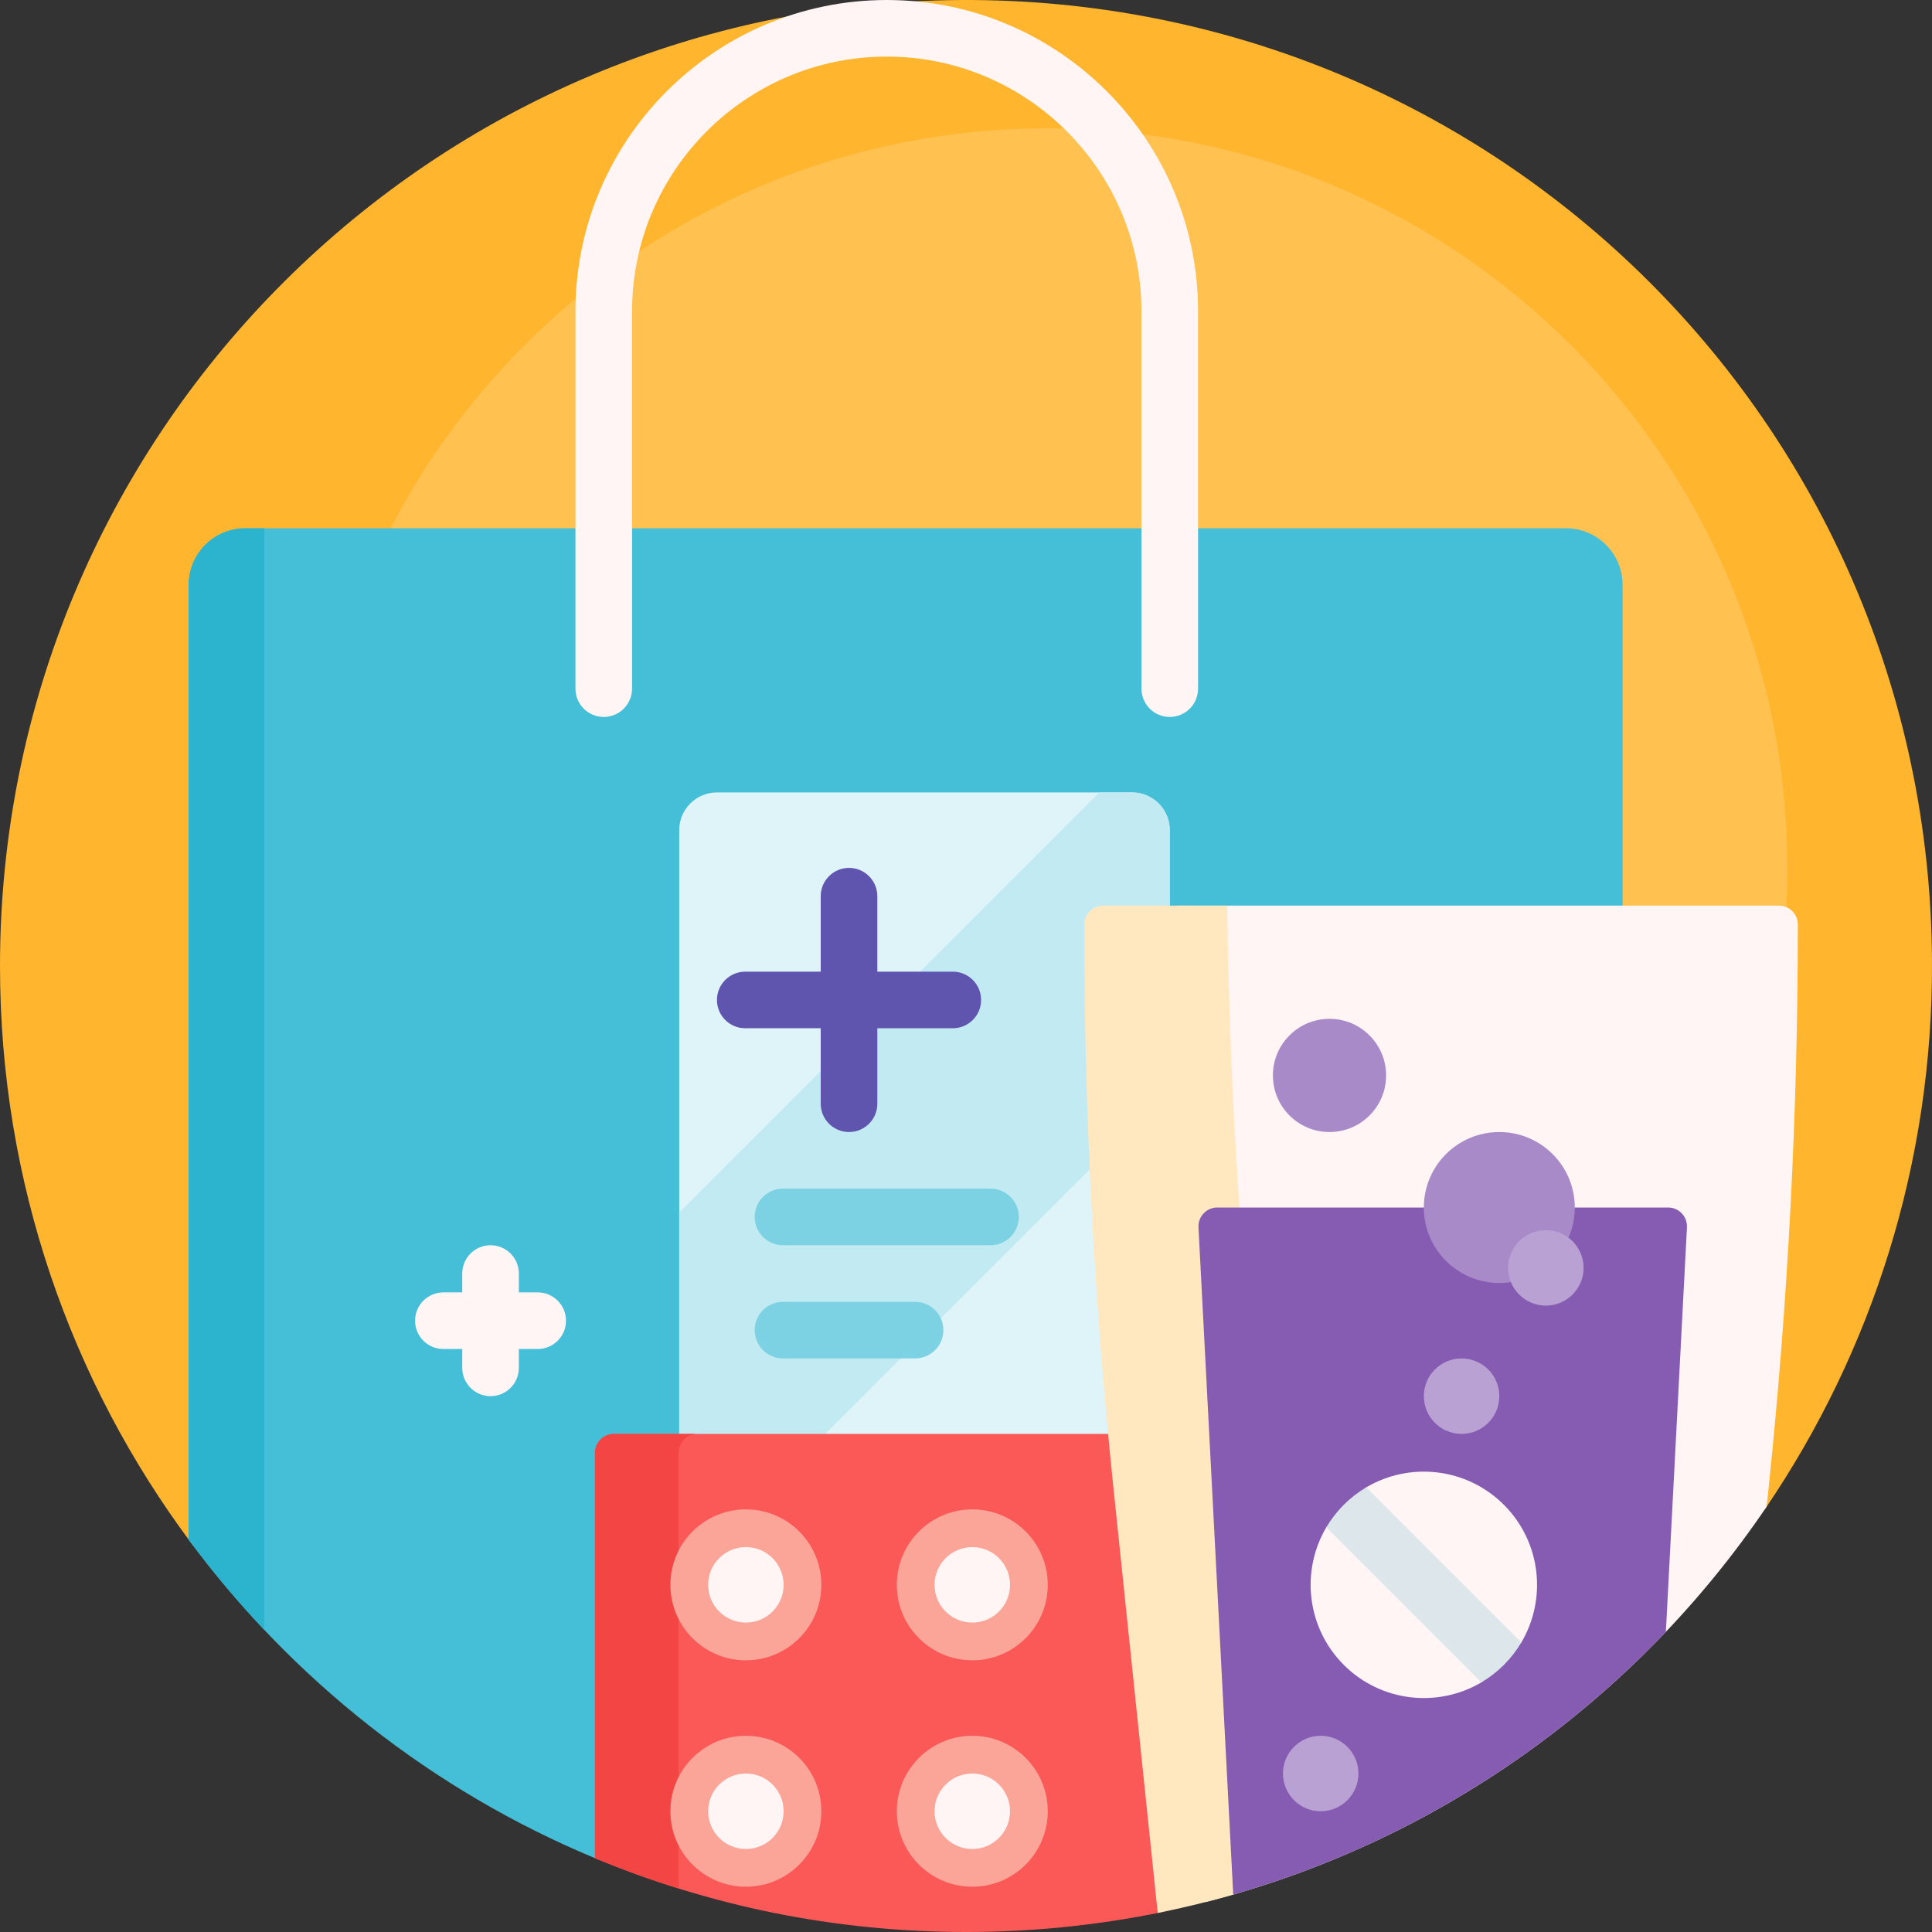 <svg id="Capa_1" enable-background="new 0 0 512 512" height="512" viewBox="0 0 512 512" width="512" xmlns="http://www.w3.org/2000/svg"><rect x="0" y="0" width="512" height="512" fill="#333333" stroke="none"/><g><path d="m62.091 410.017c-3.401 3.086-8.684 2.57-11.429-1.11-31.823-42.667-50.662-95.587-50.662-152.907 0-139.801 112.062-253.429 251.26-255.956 143.175-2.6 260.037 111.482 260.737 254.678.262 53.634-15.97 103.463-43.918 144.707-2.419 3.569-7.393 4.216-10.729 1.484-50.728-41.563-118.239-66.913-192.35-66.913-79.378 0-151.185 29.081-202.909 76.017z" fill="#ffb52d"/><path d="m473.667 230c0 108.248-87.752 196-196 196s-196-87.752-196-196 87.752-196 196-196 196 87.753 196 196z" fill="#ffc14f"/><path d="m430 155v102.493c0 135.549-112.755 244.474-248.174 238.53-11.142-.489-19.564-1.676-24.159-3.59-43.119-17.954-80.274-47.359-107.667-84.418v-253.015c0-8.284 6.716-15 15-15h350c8.284 0 15 6.716 15 15z" fill="#44bfd7"/><path d="m70 431.898c-7.135-7.542-13.816-15.518-20-23.884v-253.014c0-8.284 6.716-15 15-15h5z" fill="#2cb3cd"/><path d="m300 470h-110c-5.523 0-10-4.477-10-10v-240c0-5.523 4.477-10 10-10h110c5.523 0 10 4.477 10 10v240c0 5.523-4.477 10-10 10z" fill="#def4f8"/><path d="m310 220v68.678l-130 130v-97.355l111.322-111.323h8.678c5.523 0 10 4.477 10 10z" fill="#c2eaf2"/><path d="m270 322.5c0 4.142-3.358 7.5-7.5 7.5h-55c-4.142 0-7.5-3.358-7.5-7.5s3.358-7.5 7.5-7.5h55c4.142 0 7.5 3.358 7.5 7.5zm-27.5 22.5h-35c-4.142 0-7.5 3.358-7.5 7.5s3.358 7.5 7.5 7.5h35c4.142 0 7.5-3.358 7.5-7.5s-3.358-7.5-7.5-7.5z" fill="#7cd2e3"/><path d="m260 265c0 4.142-3.358 7.5-7.5 7.5h-20v20c0 4.142-3.358 7.5-7.5 7.5s-7.5-3.358-7.5-7.5v-20h-20c-4.142 0-7.5-3.358-7.5-7.5s3.358-7.5 7.5-7.5h20v-20c0-4.142 3.358-7.5 7.5-7.5s7.5 3.358 7.5 7.5v20h20c4.142 0 7.5 3.358 7.5 7.5z" fill="#5f55af"/><path d="m310 504.039c0 1.313-.92 2.455-2.206 2.719-16.727 3.437-34.05 5.242-51.794 5.242-34.842 0-68.058-6.96-98.333-19.567v-107.433c0-2.761 2.239-5 5-5h142.333c2.761 0 5 2.239 5 5z" fill="#fb5858"/><path d="m184.833 380c-2.761 0-5 2.239-5 5v115.478c-7.544-2.348-14.939-5.035-22.167-8.045v-107.433c0-2.761 2.239-5 5-5z" fill="#f44545"/><path d="m217.667 480c0 11.046-8.954 20-20 20s-20-8.954-20-20 8.954-20 20-20c11.045 0 20 8.954 20 20zm40-40c11.046 0 20-8.954 20-20s-8.954-20-20-20-20 8.954-20 20 8.954 20 20 20zm0 20c-11.046 0-20 8.954-20 20s8.954 20 20 20 20-8.954 20-20-8.955-20-20-20zm-60-60c-11.046 0-20 8.954-20 20s8.954 20 20 20 20-8.954 20-20-8.955-20-20-20z" fill="#faa598"/><path d="m247.667 420c0-5.523 4.477-10 10-10s10 4.477 10 10-4.477 10-10 10-10-4.477-10-10zm-50 50c-5.523 0-10 4.477-10 10s4.477 10 10 10 10-4.477 10-10-4.477-10-10-10zm60 0c-5.523 0-10 4.477-10 10s4.477 10 10 10 10-4.477 10-10-4.477-10-10-10zm-60-60c-5.523 0-10 4.477-10 10s4.477 10 10 10 10-4.477 10-10-4.477-10-10-10z" fill="#fff5f5"/><path d="m312 240h159.443c2.761 0 5 2.239 5 5 0 49.966-2.594 99.898-7.77 149.595l-.487 4.674c-34.59 51.128-87.172 89.087-148.659 104.786-4.199 1.073-7.527-264.055-7.527-264.055z" fill="#fff5f5"/><path d="m326.816 502.079c-6.565 1.886-13.238 3.516-20.008 4.879l-11.704-112.362c-5.177-49.697-7.77-99.63-7.77-149.596 0-2.761 2.239-5 5-5h32.897c.561 43.796 3.113 87.547 7.652 131.117-.001 0 24.092 122.299-6.067 130.962z" fill="#ffe7c0"/><path d="m326.817 502.079-9.209-176.819c-.149-2.86 2.13-5.26 4.993-5.26h119.466c2.864 0 5.142 2.4 4.993 5.26l-5.583 107.19c-30.938 32.51-70.334 56.896-114.66 69.629z" fill="#865cb2"/><path d="m417.333 320c0 11.046-8.954 20-20 20s-20-8.954-20-20 8.954-20 20-20 20 8.955 20 20zm-65-50c-8.284 0-15 6.716-15 15s6.716 15 15 15 15-6.716 15-15-6.715-15-15-15z" fill="#a88ac8"/><path d="m419.667 336c0 5.523-4.477 10-10 10s-10-4.477-10-10 4.477-10 10-10 10 4.477 10 10zm-69.667 124c-5.523 0-10 4.477-10 10s4.477 10 10 10 10-4.477 10-10-4.477-10-10-10zm37.333-100c-5.523 0-10 4.477-10 10s4.477 10 10 10 10-4.477 10-10-4.477-10-10-10z" fill="#b9a1d3"/><path d="m398.547 398.787c9.884 9.884 11.429 24.95 4.635 36.454-1.259 2.131-9.184-.739-11.015 1.092s2.539 8.256.408 9.515c-11.504 6.794-26.57 5.249-36.455-4.635-9.884-9.884-11.429-24.95-4.635-36.455 1.259-2.131 9.184 1.073 11.015-.759s-2.539-8.589-.408-9.848c11.504-6.794 26.57-5.249 36.455 4.636z" fill="#fff5f5"/><path d="m351.485 404.759c1.259-2.131 2.804-4.141 4.635-5.972s3.84-3.376 5.972-4.635l41.09 41.089c-1.259 2.131-2.804 4.141-4.635 5.972s-3.84 3.376-5.972 4.635z" fill="#dce6eb"/><path d="m317.5 82.5v100c0 4.143-3.358 7.5-7.5 7.5s-7.5-3.357-7.5-7.5v-100c0-37.22-30.28-67.5-67.5-67.5s-67.5 30.28-67.5 67.5v100c0 4.143-3.358 7.5-7.5 7.5s-7.5-3.357-7.5-7.5v-100c0-45.49 37.009-82.5 82.5-82.5s82.5 37.01 82.5 82.5zm-175 260h-5v-5c0-4.142-3.358-7.5-7.5-7.5s-7.5 3.358-7.5 7.5v5h-5c-4.142 0-7.5 3.358-7.5 7.5s3.358 7.5 7.5 7.5h5v5c0 4.142 3.358 7.5 7.5 7.5s7.5-3.358 7.5-7.5v-5h5c4.142 0 7.5-3.358 7.5-7.5s-3.358-7.5-7.5-7.5z" fill="#fff5f5"/></g></svg>